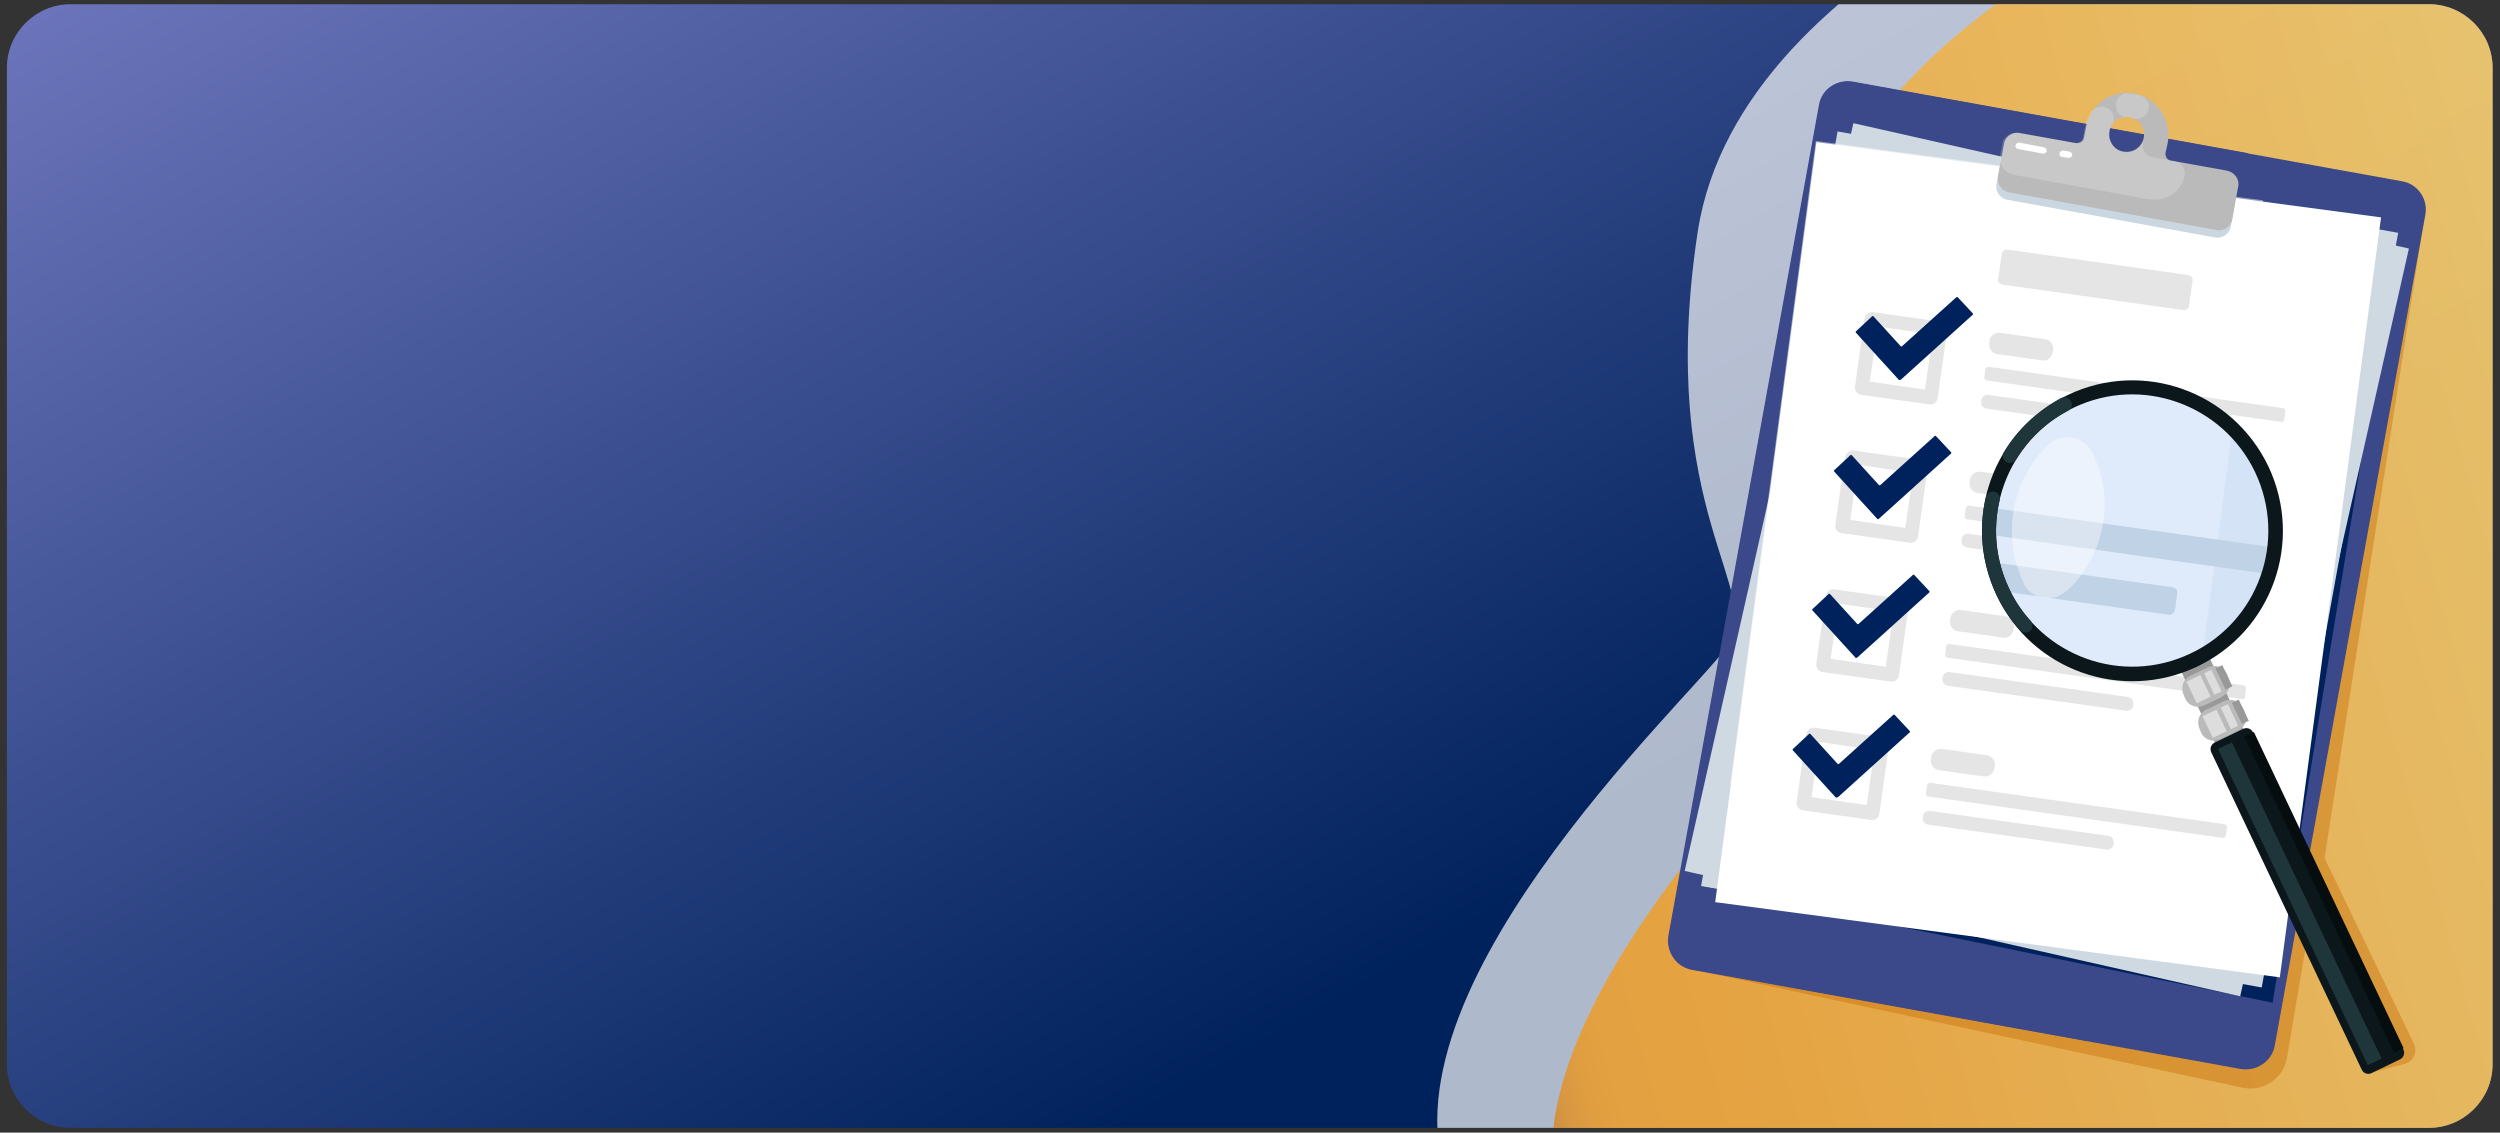 <?xml version="1.0" encoding="utf-8"?>
<!-- Generator: Adobe Illustrator 22.0.0, SVG Export Plug-In . SVG Version: 6.00 Build 0)  -->
<svg version="1.1" id="Livello_1" xmlns="http://www.w3.org/2000/svg" xmlns:xlink="http://www.w3.org/1999/xlink" x="0px" y="0px"
	 width="471.7px" height="213.7px" viewBox="0 0 471.7 213.7" style="enable-background:new 0 0 471.7 213.7;" xml:space="preserve"
	>
<rect x="0" y="0" width="471.7" height="213.7" fill="#333333" stroke="none"/>
<g>
	<linearGradient id="SVGID_1_" gradientUnits="userSpaceOnUse" x1="133.51" y1="-70.396" x2="338.157" y2="284.063">
		<stop  offset="0" style="stop-color:#6B74BA"/>
		<stop  offset="0.695" style="stop-color:#00225C"/>
	</linearGradient>
	<path style="fill:url(#SVGID_1_);" d="M458.3,212.8h-445c-6.6,0-12-5.4-12-12v-188c0-6.6,5.4-12,12-12h445c6.6,0,12,5.4,12,12v188
		C470.3,207.4,464.9,212.8,458.3,212.8z"/>
	<g>
		<g>
			<defs>
				<path id="SVGID_2_" d="M458.3,212.8h-444c-6.6,0-12-5.4-12-12v-188c0-6.6,5.4-12,12-12h444c6.6,0,12,5.4,12,12v188
					C470.3,207.4,464.9,212.8,458.3,212.8z"/>
			</defs>
			<clipPath id="SVGID_3_">
				<use xlink:href="#SVGID_2_"  style="overflow:visible;"/>
			</clipPath>
			<path style="opacity:0.68;clip-path:url(#SVGID_3_);fill:#FFFFFF;" d="M412.1-33.8c0,0-83.8,24.6-91.8,77.7
				c-8,53.1,13,67.8,5.5,78.2s-69,67.1-51.5,103.8s45.2,48.5,48.6,49.7s130.1-32.1,130.1-32.1l109.2-47.5l-63-166l-16.6-78.6
				L412.1-33.8z"/>
			
				<linearGradient id="SVGID_4_" gradientUnits="userSpaceOnUse" x1="349.198" y1="-305.552" x2="600.165" y2="-305.552" gradientTransform="matrix(0.963 -0.269 0.269 0.963 21.226 549.155)">
				<stop  offset="0" style="stop-color:#C66900"/>
				<stop  offset="1.112671e-02" style="stop-color:#DA7900"/>
				<stop  offset="2.518130e-02" style="stop-color:#EB8700"/>
				<stop  offset="4.269538e-02" style="stop-color:#F69100"/>
				<stop  offset="6.726032e-02" style="stop-color:#FD9600"/>
				<stop  offset="0.136" style="stop-color:#FF9800"/>
				<stop  offset="1" style="stop-color:#FFC947"/>
			</linearGradient>
			<path style="opacity:0.68;clip-path:url(#SVGID_3_);fill:url(#SVGID_4_);" d="M433.7-27.4c0,0-83.8,24.6-91.8,77.7
				c-8,53.1,13,67.8,5.5,78.2s-69,67.1-51.5,103.8s45.2,48.5,48.6,49.7c3.4,1.1,130.1-32.1,130.1-32.1l76.2-35.8L491.1,40.7
				l-19.9-71.3L433.7-27.4z"/>
		</g>
		<g>
			<path style="opacity:0.4;fill:#C66900;" d="M318.7,182.8L423,205.2c3.9,0.9,7.8-1.6,8.5-5.6l4.4-26l11.5,28.8l6-1.6
				c1.8-0.3,2.8-2.1,2.1-3.8l-16.9-35.1l18.9-121.3L318.7,182.8z"/>
			<path style="fill:#3B498A;" d="M422.8,201.7l-103.5-18.7c-3-0.5-5-3.4-4.4-6.4l28.4-156.7c0.5-3,3.4-5,6.4-4.4l103.5,18.7
				c3,0.5,5,3.4,4.4,6.4l-28.4,156.7C428.7,200.2,425.8,202.2,422.8,201.7z"/>
			<path style="fill:#3B498A;" d="M319.3,182.9l74.5,13.5l30.3-167.5l-74.5-13.5c-3-0.5-5.9,1.4-6.4,4.4l-28.4,156.7
				C314.3,179.5,316.3,182.4,319.3,182.9z"/>
			<polygon style="fill:#00225C;" points="321,167.2 428.8,189.2 452.5,43.9 			"/>
			<g>
				
					<rect x="314.4" y="51.8" transform="matrix(0.178 -0.984 0.984 0.178 214.025 467.334)" style="fill:#CFD9E2;" width="144.7" height="107.5"/>
			</g>
			<g>
				<g>
					
						<rect x="313.9" y="51.7" transform="matrix(0.22 -0.975 0.975 0.22 198.4 459.007)" style="fill:#CFD9E2;" width="144.7" height="107.5"/>
				</g>
			</g>
			<g>
				<g>
					
						<rect x="313.9" y="51.7" transform="matrix(0.132 -0.991 0.991 0.132 230.954 474.469)" style="fill:#FFFFFF;" width="144.7" height="107.5"/>
				</g>
			</g>
			<g>
				<g>
					<path style="opacity:0.47;fill:#FFFFFF;" d="M375.3,154.2l-48.8-6.5l16.1-121.1L427,37.8l-11.4,85.6
						C413,143,394.9,156.8,375.3,154.2z"/>
				</g>
			</g>
			<g>
				<g>
					<path style="fill:#E5E5E5;" d="M351.8,60.1L350,72.9c-0.1,0.8,0.4,1.5,1.2,1.6l12.8,1.8c0.8,0.1,1.5-0.4,1.6-1.2l1.8-12.8
						c0.1-0.8-0.4-1.5-1.2-1.6l-12.8-1.8C352.6,58.8,351.9,59.3,351.8,60.1z M363.2,73.5L352.8,72l1.5-10.4l10.4,1.5L363.2,73.5z"/>
					<g>
						<path style="fill:#E5E5E5;" d="M408.5,81.8l-33.7-4.7c-0.6-0.1-1.1-0.7-1-1.3l0-0.3c0.1-0.6,0.7-1.1,1.3-1l33.7,4.7
							c0.6,0.1,1.1,0.7,1,1.3l0,0.3C409.7,81.5,409.1,81.9,408.5,81.8z"/>
						<path style="fill:#E5E5E5;" d="M430.4,79.6l-55.5-7.8c-0.3,0-0.5-0.3-0.5-0.6l0.2-1.5c0-0.3,0.3-0.5,0.6-0.5l55.5,7.8
							c0.3,0,0.5,0.3,0.5,0.6l-0.2,1.5C430.9,79.5,430.7,79.7,430.4,79.6z"/>
						<path style="fill:#E5E5E5;" d="M385.3,68l-8.5-1.2c-0.9-0.1-1.6-1-1.5-2l0.1-0.5c0.1-0.9,1-1.6,2-1.5l8.5,1.2
							c0.9,0.1,1.6,1,1.5,2l-0.1,0.5C387.1,67.5,386.2,68.2,385.3,68z"/>
					</g>
				</g>
				<g>
					<path style="fill:#E5E5E5;" d="M348.1,86.2l-1.8,12.8c-0.1,0.8,0.4,1.5,1.2,1.6l12.8,1.8c0.8,0.1,1.5-0.4,1.6-1.2l1.8-12.8
						c0.1-0.8-0.4-1.5-1.2-1.6L349.7,85C349,84.9,348.3,85.5,348.1,86.2z M359.5,99.6l-10.4-1.5l1.5-10.4l10.4,1.5L359.5,99.6z"/>
					<g>
						<path style="fill:#E5E5E5;" d="M404.8,108l-33.7-4.7c-0.6-0.1-1.1-0.7-1-1.3l0-0.3c0.1-0.6,0.7-1.1,1.3-1l33.7,4.7
							c0.6,0.1,1.1,0.7,1,1.3l0,0.3C406,107.6,405.5,108.1,404.8,108z"/>
						<path style="fill:#E5E5E5;" d="M426.7,105.8L371.2,98c-0.3,0-0.5-0.3-0.5-0.6l0.2-1.5c0-0.3,0.3-0.5,0.6-0.5l55.5,7.8
							c0.3,0,0.5,0.3,0.5,0.6l-0.2,1.5C427.3,105.6,427,105.8,426.7,105.8z"/>
						<path style="fill:#E5E5E5;" d="M381.6,94.2l-8.5-1.2c-0.9-0.1-1.6-1-1.5-2l0.1-0.5c0.1-0.9,1-1.6,2-1.5l8.5,1.2
							c0.9,0.1,1.6,1,1.5,2l-0.1,0.5C383.4,93.7,382.6,94.3,381.6,94.2z"/>
					</g>
				</g>
				<g>
					<path style="fill:#E5E5E5;" d="M344.5,112.4l-1.8,12.8c-0.1,0.8,0.4,1.5,1.2,1.6l12.8,1.8c0.8,0.1,1.5-0.4,1.6-1.2l1.8-12.8
						c0.1-0.8-0.4-1.5-1.2-1.6l-12.8-1.8C345.3,111.1,344.6,111.6,344.5,112.4z M355.8,125.8l-10.4-1.5l1.5-10.4l10.4,1.5
						L355.8,125.8z"/>
					<g>
						<path style="fill:#E5E5E5;" d="M401.2,134.1l-33.7-4.7c-0.6-0.1-1.1-0.7-1-1.3l0-0.3c0.1-0.6,0.7-1.1,1.3-1l33.7,4.7
							c0.6,0.1,1.1,0.7,1,1.3l0,0.3C402.4,133.8,401.8,134.2,401.2,134.1z"/>
						<path style="fill:#E5E5E5;" d="M423,131.9l-55.5-7.8c-0.3,0-0.5-0.3-0.5-0.6l0.2-1.5c0-0.3,0.3-0.5,0.6-0.5l55.5,7.8
							c0.3,0,0.5,0.3,0.5,0.6l-0.2,1.5C423.6,131.8,423.3,132,423,131.9z"/>
						<path style="fill:#E5E5E5;" d="M377.9,120.3l-8.5-1.2c-0.9-0.1-1.6-1-1.5-2l0.1-0.5c0.1-0.9,1-1.6,2-1.5l8.5,1.2
							c0.9,0.1,1.6,1,1.5,2l-0.1,0.5C379.8,119.8,378.9,120.5,377.9,120.3z"/>
					</g>
				</g>
				<g>
					<path style="fill:#E5E5E5;" d="M340.8,138.5l-1.8,12.8c-0.1,0.8,0.4,1.5,1.2,1.6l12.8,1.8c0.8,0.1,1.5-0.4,1.6-1.2l1.8-12.8
						c0.1-0.8-0.4-1.5-1.2-1.6l-12.8-1.8C341.6,137.2,340.9,137.8,340.8,138.5z M352.2,151.9l-10.4-1.5l1.5-10.4l10.4,1.5
						L352.2,151.9z"/>
					<g>
						<path style="fill:#E5E5E5;" d="M397.5,160.3l-33.7-4.7c-0.6-0.1-1.1-0.7-1-1.3l0-0.3c0.1-0.6,0.7-1.1,1.3-1l33.7,4.7
							c0.6,0.1,1.1,0.7,1,1.3l0,0.3C398.7,159.9,398.1,160.4,397.5,160.3z"/>
						<path style="fill:#E5E5E5;" d="M419.4,158.1l-55.5-7.8c-0.3,0-0.5-0.3-0.5-0.6l0.2-1.5c0-0.3,0.3-0.5,0.6-0.5l55.5,7.8
							c0.3,0,0.5,0.3,0.5,0.6l-0.2,1.5C419.9,157.9,419.7,158.1,419.4,158.1z"/>
						<path style="fill:#E5E5E5;" d="M374.3,146.5l-8.5-1.2c-0.9-0.1-1.6-1-1.5-2l0.1-0.5c0.1-0.9,1-1.6,2-1.5l8.5,1.2
							c0.9,0.1,1.6,1,1.5,2l-0.1,0.5C376.1,146,375.2,146.6,374.3,146.5z"/>
					</g>
				</g>
			</g>
			<path style="fill:#E5E5E5;" d="M411.9,58.5l-34.1-4.8c-0.5-0.1-0.9-0.6-0.8-1.1l0.7-4.7c0.1-0.5,0.6-0.9,1.1-0.8l34.1,4.8
				c0.5,0.1,0.9,0.6,0.8,1.1l-0.7,4.7C413,58.2,412.5,58.6,411.9,58.5z"/>
			
				<ellipse transform="matrix(0.997 -7.145660e-02 7.145660e-02 0.997 -6.126 29.002)" style="fill:#E4ECF4;" cx="402.3" cy="100.1" rx="26.9" ry="26.9"/>
			<path style="opacity:0.47;fill:#FFFFFF;" d="M415.6,123.4l5.6-42.4c-7.8-7.7-19.9-10.2-30.4-5.2c-13.4,6.4-19.2,22.4-12.8,35.8
				c6.4,13.4,22.4,19.2,35.8,12.8c0.6-0.3,1.2-0.6,1.8-0.9C415.6,123.5,415.6,123.4,415.6,123.4z"/>
			<path style="fill:#CAD6E0;" d="M377.5,30.3l-0.8,4.4c-0.3,1.4,0.7,2.8,2.1,3l39.1,7.1c1.4,0.3,2.8-0.7,3-2.1l0.8-4.4L377.5,30.3z
				"/>
			<path style="fill:#BABABA;" d="M420.2,32.2l-10.6-1.9c-0.7-0.1-1.1-0.8-1-1.5L409,27c0.8-4.2-1.9-8.4-6-9.3
				c-4.4-1-8.6,1.9-9.4,6.3l-0.4,2c-0.1,0.7-0.8,1.1-1.5,1l-10.6-1.9c-1.4-0.3-2.8,0.7-3,2.1l-1.1,6.1c-0.3,1.4,0.7,2.8,2.1,3
				l39.1,7.1c1.4,0.3,2.8-0.7,3-2.1l1.1-6.1C422.6,33.8,421.6,32.5,420.2,32.2z M398,24.8c0.3-1.8,2-3,3.8-2.7c1.8,0.3,3,2,2.7,3.8
				c-0.3,1.8-2,3-3.8,2.7l0,0C398.9,28.4,397.7,26.6,398,24.8z"/>
			<path style="opacity:0.2;fill:#FFFFFF;" d="M399.4,20.6c-0.6-1.5,0.6-3.1,2.1-3c0.4,0,0.7,0.1,1.1,0.1c0.5,0.1,1.1,0.2,1.5,0.4
				c1.5,0.6,1.8,2.5,0.7,3.6l-0.1,0.1c-0.6,0.6-1.5,0.8-2.4,0.5c-0.2-0.1-0.4-0.1-0.6-0.2c-0.1,0-0.3,0-0.4,0c-0.9,0-1.7-0.6-2-1.4
				L399.4,20.6z M412.2,33.1L412.2,33.1c0.2-1.3-0.6-2.5-1.9-2.7l-0.6-0.1l0,0l-3.5-0.6c-1.3-0.2-2.1-1.4-1.9-2.7l0.2-1
				c-0.3,1.8-2,3-3.8,2.7l0,0c-0.6-0.1-1.2-0.4-1.6-0.8c0,0,0,0,0,0c-0.6-0.5-0.9-1.1-1.1-1.9c0-0.2,0-0.3,0-0.5c0-0.1,0-0.2,0-0.4
				c0,0,0-0.1,0-0.1c0-0.1,0-0.1,0-0.2c0,0,0-0.1,0-0.1c0,0,0-0.1,0-0.1c0-0.1,0-0.2,0.1-0.3c0,0,0,0,0,0c0,0,0,0,0,0c0,0,0,0,0,0
				c0.1-0.2,0.1-0.3,0.2-0.5c0,0,0,0,0,0c0.1-0.2,0.2-0.3,0.3-0.4l0,0c0.4-0.7,0.3-1.5-0.1-2.2c-0.9-1.4-2.9-1.5-3.9-0.1
				c0,0,0,0,0,0c-0.1,0.1-0.1,0.2-0.2,0.3c-0.1,0.1-0.1,0.2-0.2,0.3c0,0.1-0.1,0.1-0.1,0.2c-0.1,0.1-0.1,0.3-0.2,0.4l0,0
				c0,0,0,0,0,0c0,0,0,0,0,0c0,0.1-0.1,0.2-0.1,0.2c-0.2,0.5-0.3,1-0.4,1.5l-0.4,2l0,0c0,0.1,0,0.2-0.1,0.2c0,0.1-0.1,0.2-0.1,0.2
				c-0.3,0.4-0.8,0.6-1.3,0.6l0,0l-10.6-1.9c-0.7-0.1-1.4,0-2,0.4c0,0,0,0,0,0c-0.2,0.1-0.4,0.3-0.6,0.5c-0.3,0.3-0.5,0.7-0.5,1.2
				l-0.4,2c-0.3,1.8,0.9,3.5,2.6,3.8l25.4,4.6C408.8,38.1,411.6,36.1,412.2,33.1z"/>
			<g>
				<path style="fill:#FFFFFF;" d="M380.7,28.1c-0.3-0.1-0.5-0.4-0.4-0.7c0.1-0.3,0.4-0.5,0.7-0.5l4.7,0.9c0.3,0.1,0.5,0.4,0.5,0.7
					c-0.1,0.3-0.4,0.5-0.7,0.5L380.7,28.1C380.8,28.1,380.8,28.1,380.7,28.1z"/>
			</g>
			<g>
				<path style="fill:#FFFFFF;" d="M389,29.6c-0.3-0.1-0.5-0.4-0.4-0.7c0.1-0.3,0.4-0.5,0.7-0.5l1.2,0.2c0.3,0.1,0.5,0.4,0.5,0.7
					c-0.1,0.3-0.4,0.5-0.7,0.5L389,29.6C389,29.6,389,29.6,389,29.6z"/>
			</g>
			<g>
				<g>
					<path style="fill:#CAD6E0;" d="M410.4,115l0.4-3c0.1-0.6-0.3-1.1-0.9-1.2l-33.8-4.7c0.4,1.8,1,3.7,1.9,5.5l31.3,4.4
						C409.8,116,410.3,115.6,410.4,115z"/>
					<path style="fill:#CAD6E0;" d="M375.7,95.8c-0.3,1.7-0.4,3.4-0.3,5.1l52.5,7.4c0.5-1.6,0.9-3.3,1.1-5L375.7,95.8z"/>
				</g>
			</g>
			<g>
				<path style="fill:#999999;" d="M410.9,125.3l8.3,17.6l5.3-2.5c-0.1-0.3-0.2-0.6-0.3-0.9l-7.5-15.8c-0.1-0.3-0.3-0.6-0.5-0.8
					L410.9,125.3z"/>
				
					<ellipse transform="matrix(0.997 -7.145660e-02 7.145660e-02 0.997 -6.126 29.002)" style="opacity:0.2;fill:#97C6FF;" cx="402.3" cy="100.1" rx="26.9" ry="26.9"/>
				<path style="fill:#0C171C;" d="M390.2,74.5c-14.2,6.7-20.2,23.6-13.5,37.8c6.7,14.2,23.6,20.2,37.8,13.5
					c14.2-6.7,20.2-23.6,13.5-37.8C421.2,73.8,404.3,67.8,390.2,74.5z M413.3,123.3c-12.8,6.1-28.1,0.6-34.2-12.2
					c-6.1-12.8-0.6-28.1,12.2-34.2c12.8-6.1,28.1-0.6,34.2,12.2C431.6,102,426.1,117.3,413.3,123.3z"/>
				<g>
					<path style="fill:#1E353A;" d="M379.1,111.1c-2.6-5.4-3.1-11.2-1.8-16.7c0.2-0.7-0.3-1.4-0.9-1.6l0,0c-0.7-0.2-1.5,0.2-1.7,1
						c-1.4,6-0.8,12.4,2,18.4c1.2,2.5,2.7,4.8,4.5,6.7c0.5,0.6,1.4,0.6,1.9,0.1l0,0c0.5-0.5,0.5-1.3,0.1-1.8
						C381.5,115.4,380.1,113.4,379.1,111.1z"/>
					<path style="fill:#1E353A;" d="M388.9,75.1c-4.6,2.5-8.3,6-10.8,10.2c-0.4,0.6-0.2,1.5,0.5,1.9l0,0c0.6,0.3,1.4,0.1,1.8-0.5
						c2.3-3.8,5.6-7,9.8-9.2c0.6-0.3,0.9-1.1,0.6-1.7l0,0C390.4,75,389.6,74.8,388.9,75.1z"/>
				</g>
				<path style="opacity:0.4;fill:#FFFFFF;" d="M394.7,85.3c-1.6-3.1-5.8-3.8-8.3-1.3c-6.7,6.6-8.9,16.9-4.6,25.9c0,0,0,0,0,0.1
					c1.5,3.1,5.5,3.8,8.1,1.5l0.1,0C397.2,104.7,399.2,94,394.7,85.3L394.7,85.3z"/>
				<path style="fill:#BABABA;" d="M422.2,137.9l-3.3,1.6c-1.4,0.6-3,0.1-3.6-1.3l-0.3-0.7c-0.6-1.4-0.1-3,1.3-3.6l3.3-1.6
					c1.4-0.6,3-0.1,3.6,1.3l0.3,0.7C424.2,135.7,423.6,137.3,422.2,137.9z"/>
				
					<rect x="416.3" y="134.4" transform="matrix(0.904 -0.428 0.428 0.904 -18.278 191.813)" style="fill:#DDDDDD;" width="2.9" height="4.5"/>
				
					<rect x="419.8" y="133.1" transform="matrix(0.904 -0.428 0.428 0.904 -17.465 192.854)" style="fill:#DDDDDD;" width="1.5" height="4.5"/>
				<path style="fill:#999999;" d="M421.1,132.6l1.9,4l1.3-0.6c0-0.1,0-0.1-0.1-0.2l-1.7-3.6c0-0.1-0.1-0.1-0.1-0.2L421.1,132.6z"/>
				<path style="fill:#BABABA;" d="M419.2,131.5l-3.3,1.6c-1.4,0.6-3,0.1-3.6-1.3l-0.3-0.7c-0.6-1.4-0.1-3,1.3-3.6l3.3-1.6
					c1.4-0.6,3-0.1,3.6,1.3l0.3,0.7C421.1,129.2,420.5,130.8,419.2,131.5z"/>
				
					<rect x="413.3" y="127.9" transform="matrix(0.904 -0.428 0.428 0.904 -15.812 189.888)" style="fill:#DDDDDD;" width="2.9" height="4.5"/>
				
					<rect x="416.7" y="126.6" transform="matrix(0.904 -0.428 0.428 0.904 -14.999 190.929)" style="fill:#DDDDDD;" width="1.5" height="4.5"/>
				<path style="fill:#999999;" d="M418,126.1l1.9,4l1.3-0.6c0-0.1,0-0.1-0.1-0.2l-1.7-3.6c0-0.1-0.1-0.1-0.1-0.2L418,126.1z"/>
				<path style="fill:#0C171C;" d="M452.8,199.9l-5.4,2.6c-0.7,0.3-1.5,0-1.8-0.7l-28.4-59.9c-0.3-0.7,0-1.5,0.7-1.8l5.4-2.6
					c0.7-0.3,1.5,0,1.8,0.7l28.4,59.9C453.8,198.7,453.5,199.6,452.8,199.9z"/>
				
					<rect x="437.4" y="135.5" transform="matrix(0.904 -0.428 0.428 0.904 -29.951 203.683)" style="fill:#060D0F;" width="2" height="66"/>
				
					<rect x="432.4" y="137.6" transform="matrix(0.904 -0.428 0.428 0.904 -31.288 201.975)" style="fill:#1E353A;" width="2.9" height="66"/>
			</g>
			<g>
				<g>
					<g>
						<g>
							<path style="fill:#00225C;" d="M358.3,71.7l-8.1-8.9c-0.1-0.1-0.1-0.2,0-0.3l3-2.8c0.1-0.1,0.2-0.1,0.3,0l5.1,5.6
								c0.1,0.1,0.2,0.1,0.3,0l10.2-9.2c0.1-0.1,0.2-0.1,0.3,0l2.8,3c0.1,0.1,0.1,0.2,0,0.3l-13.5,12.2
								C358.5,71.7,358.4,71.7,358.3,71.7z"/>
						</g>
					</g>
				</g>
			</g>
			<g>
				<g>
					<g>
						<g>
							<path style="fill:#00225C;" d="M354.2,97.9l-8.1-8.9c-0.1-0.1-0.1-0.2,0-0.3l3-2.8c0.1-0.1,0.2-0.1,0.3,0l5.1,5.6
								c0.1,0.1,0.2,0.1,0.3,0l10.2-9.2c0.1-0.1,0.2-0.1,0.3,0l2.8,3c0.1,0.1,0.1,0.2,0,0.3l-13.5,12.2
								C354.4,98,354.2,98,354.2,97.9z"/>
						</g>
					</g>
				</g>
			</g>
			<g>
				<g>
					<g>
						<g>
							<path style="fill:#00225C;" d="M350.1,124.1l-8.1-8.9c-0.1-0.1-0.1-0.2,0-0.3l3-2.8c0.1-0.1,0.2-0.1,0.3,0l5.1,5.6
								c0.1,0.1,0.2,0.1,0.3,0l10.2-9.2c0.1-0.1,0.2-0.1,0.3,0l2.8,3c0.1,0.1,0.1,0.2,0,0.3l-13.5,12.2
								C350.2,124.2,350.1,124.2,350.1,124.1z"/>
						</g>
					</g>
				</g>
			</g>
			<g>
				<g>
					<g>
						<g>
							<path style="fill:#00225C;" d="M346.4,150.5l-8.1-8.9c-0.1-0.1-0.1-0.2,0-0.3l3-2.8c0.1-0.1,0.2-0.1,0.3,0l5.1,5.6
								c0.1,0.1,0.2,0.1,0.3,0l10.2-9.2c0.1-0.1,0.2-0.1,0.3,0l2.8,3c0.1,0.1,0.1,0.2,0,0.3l-13.5,12.2
								C346.5,150.5,346.4,150.5,346.4,150.5z"/>
						</g>
					</g>
				</g>
			</g>
		</g>
	</g>
</g>
</svg>
